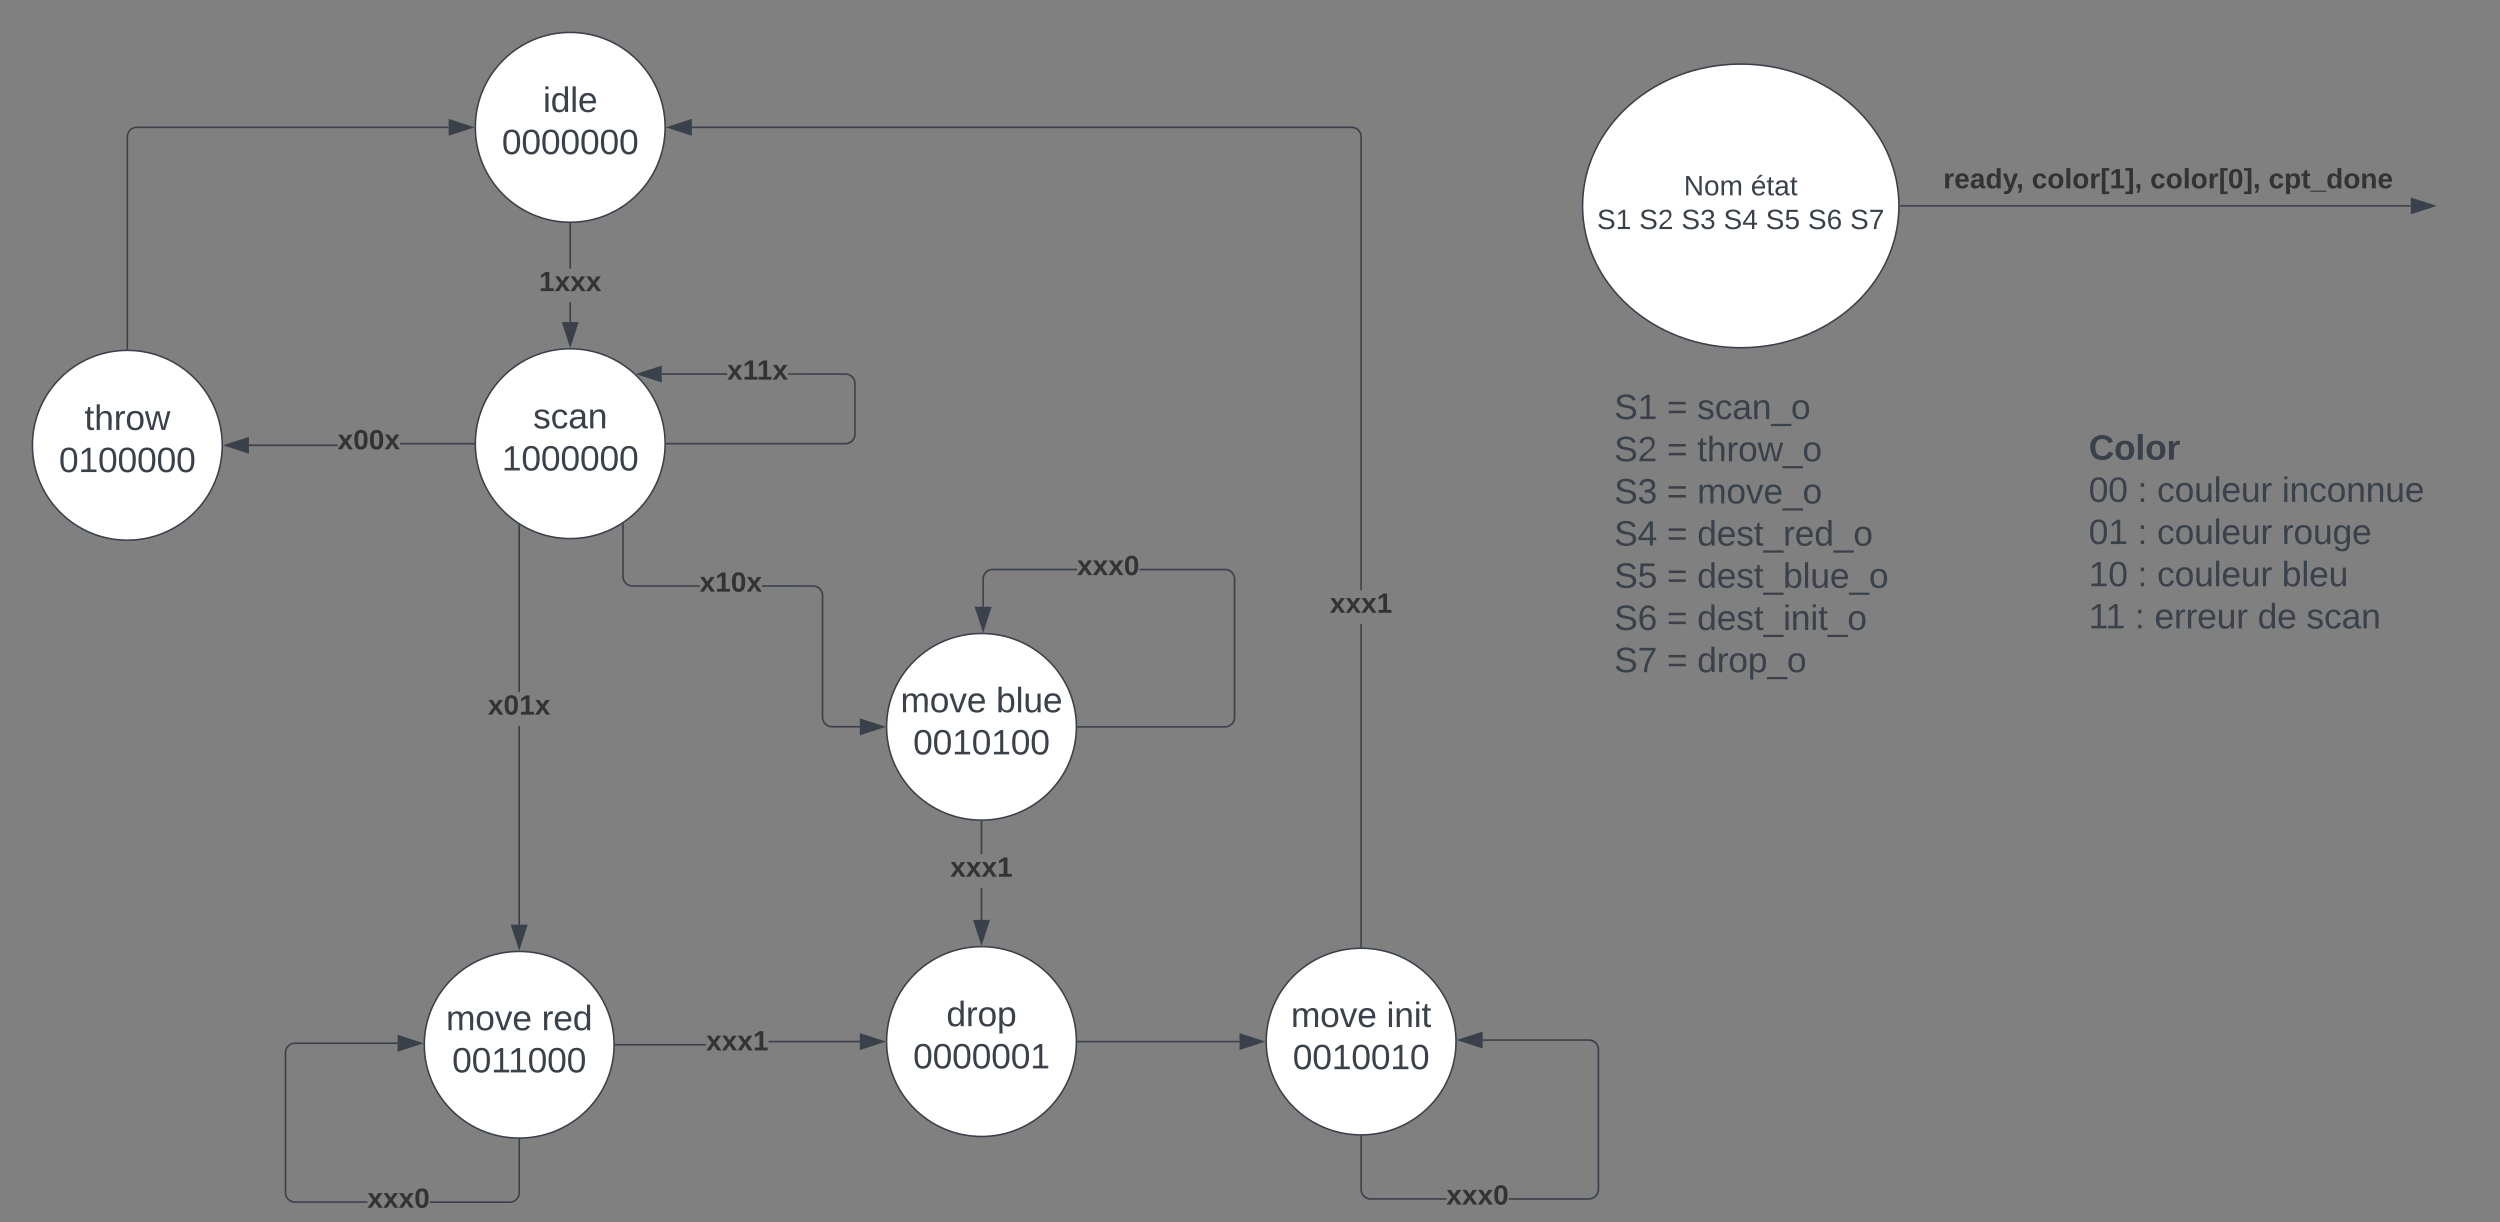 <svg xmlns="http://www.w3.org/2000/svg" xmlns:xlink="http://www.w3.org/1999/xlink" xmlns:lucid="lucid" width="1580.5" height="772.66"><rect width="100%" height="100%" fill="#808080" stroke="none"/><g transform="translate(-219.5 -59.5)" lucid:page-tab-id="0_0"><path d="M640 140c0 33.14-26.86 60-60 60s-60-26.86-60-60 26.86-60 60-60 60 26.86 60 60z" stroke="#3a414a" fill="#fff"/><use xlink:href="#a" transform="matrix(1,0,0,1,525,85) translate(37.783 45.278)"/><use xlink:href="#b" transform="matrix(1,0,0,1,525,85) translate(11.795 71.944)"/><path d="M640 340c0 33.14-26.86 60-60 60s-60-26.86-60-60 26.86-60 60-60 60 26.86 60 60z" stroke="#3a414a" fill="#fff"/><use xlink:href="#c" transform="matrix(1,0,0,1,525,285) translate(31.548 45.278)"/><use xlink:href="#d" transform="matrix(1,0,0,1,525,285) translate(11.795 71.944)"/><path d="M580.5 263.12h-1v-12.45h1zm0-33.8h-1V201h1z" stroke="#3a414a" stroke-width=".05" fill="#3a414a"/><path d="M580 200.5l.5-.02v.53h-1v-.52z" fill="#3a414a"/><path d="M580 200.47h.52v.57h-1.04v-.6zm-.48.52h.96v-.5l-.48.03-.48-.02z" stroke="#3a414a" stroke-width=".05" fill="#3a414a"/><path d="M580 277.88l-4.63-14.26h9.26z" fill="#3a414a"/><path d="M580 279.5l-5.32-16.38h10.64zm-3.95-15.38l3.95 12.14 3.95-12.14z" stroke="#3a414a" stroke-width=".05" fill="#3a414a"/><use xlink:href="#e" transform="matrix(1,0,0,1,560.247,229.333) translate(0 14.222)"/><path d="M607.74 720c0 32.58-26.87 59-60 59-33.14 0-60-26.42-60-59s26.86-59 60-59c33.13 0 60 26.42 60 59z" stroke="#3a414a" fill="#fff"/><use xlink:href="#f" transform="matrix(1,0,0,1,492.738,666.009) translate(8.77 44.778)"/><use xlink:href="#g" transform="matrix(1,0,0,1,492.738,666.009) translate(69.203 44.778)"/><use xlink:href="#h" transform="matrix(1,0,0,1,492.738,666.009) translate(12.628 71.444)"/><path d="M900 519c0 32.57-26.86 58.98-60 58.98s-60-26.4-60-59c0-32.57 26.86-58.98 60-58.98s60 26.4 60 59z" stroke="#3a414a" fill="#fff"/><use xlink:href="#f" transform="matrix(1,0,0,1,785,465) translate(3.832 44.778)"/><use xlink:href="#i" transform="matrix(1,0,0,1,785,465) translate(64.264 44.778)"/><use xlink:href="#j" transform="matrix(1,0,0,1,785,465) translate(11.795 71.444)"/><path d="M1140 717.98c0 32.58-26.86 59-60 59s-60-26.42-60-59 26.86-59 60-59 60 26.42 60 59z" stroke="#3a414a" fill="#fff"/><use xlink:href="#f" transform="matrix(1,0,0,1,1025,663.991) translate(10.653 44.778)"/><use xlink:href="#k" transform="matrix(1,0,0,1,1025,663.991) translate(71.085 44.778)"/><use xlink:href="#l" transform="matrix(1,0,0,1,1025,663.991) translate(11.795 71.444)"/><path d="M900 717.98c0 33.14-26.86 60-60 60s-60-26.86-60-60c0-33.13 26.86-60 60-60s60 26.87 60 60z" stroke="#3a414a" fill="#fff"/><use xlink:href="#m" transform="matrix(1,0,0,1,785,662.982) translate(32.814 45.278)"/><use xlink:href="#n" transform="matrix(1,0,0,1,785,662.982) translate(11.795 71.944)"/><path d="M360 341c0 33.15-26.86 60-60 60s-60-26.85-60-60c0-33.13 26.86-60 60-60s60 26.87 60 60z" stroke="#3a414a" fill="#fff"/><use xlink:href="#o" transform="matrix(1,0,0,1,245,286.009) translate(27.906 45.278)"/><use xlink:href="#p" transform="matrix(1,0,0,1,245,286.009) translate(11.795 71.944)"/><path d="M432.94 341.5h-56.06v-1h56.06zm86.06-1h-46.55v-1H519z" stroke="#3a414a" stroke-width=".05" fill="#3a414a"/><path d="M519.5 340l.02.5H519v-1h.52z" fill="#3a414a"/><path d="M519.52 340l.02.52h-.58v-1.04h.6zm-.5-.48v.96h.47l-.02-.48v-.48z" stroke="#3a414a" stroke-width=".05" fill="#3a414a"/><path d="M376.38 345.64L362.12 341l14.26-4.63z" fill="#3a414a"/><path d="M376.88 346.33L360.5 341l16.38-5.3zM363.74 341l12.14 3.96v-7.9z" stroke="#3a414a" stroke-width=".05" fill="#3a414a"/><use xlink:href="#q" transform="matrix(1,0,0,1,432.94,329.333) translate(0 14.222)"/><path d="M300 280V146a6 6 0 0 1 6-6h197.12" stroke="#3a414a" fill="none"/><path d="M300.5 280.53l-.5-.02-.5.03V280h1z" stroke="#3a414a" stroke-width=".05" fill="#3a414a"/><path d="M517.88 140l-14.26 4.63v-9.26z" stroke="#3a414a" fill="#3a414a"/><path d="M548.24 644.13h-1V518.4h1zm0-147.06h-1V391.64h1z" stroke="#3a414a" stroke-width=".05" fill="#3a414a"/><path d="M548.24 391.45v.2h-1v-.8z" fill="#3a414a"/><path d="M548.26 391.43v.25h-1.05v-.88zm-1 .2h.95v-.17l-.94-.57z" stroke="#3a414a" stroke-width=".05" fill="#3a414a"/><path d="M547.74 658.9l-4.64-14.27h9.27z" fill="#3a414a"/><path d="M547.74 660.5l-5.33-16.38h10.66zm-3.95-15.38l3.94 12.15 3.94-12.14z" stroke="#3a414a" stroke-width=".05" fill="#3a414a"/><use xlink:href="#r" transform="matrix(1,0,0,1,527.985,497.072) translate(0 14.222)"/><path d="M840.5 641.1h-1v-20.23h1zm0-41.57h-1V579h1z" stroke="#3a414a" stroke-width=".05" fill="#3a414a"/><path d="M840 578.48h.5v.5h-1v-.52z" fill="#3a414a"/><path d="M840 578.46l.52-.02v.58h-1.04v-.58zm-.48.5h.96v-.47h-.96z" stroke="#3a414a" stroke-width=".05" fill="#3a414a"/><path d="M840 655.86l-4.63-14.26h9.26z" fill="#3a414a"/><path d="M840 657.48l-5.32-16.38h10.64zm-3.95-15.38l3.95 12.15 3.95-12.15z" stroke="#3a414a" stroke-width=".05" fill="#3a414a"/><use xlink:href="#s" transform="matrix(1,0,0,1,820.247,599.535) translate(0 14.222)"/><path d="M665.9 720.5h-57.16v-1h57.16zm97.22-2.02H705.4v-1h57.72z" stroke="#3a414a" stroke-width=".05" fill="#3a414a"/><path d="M608.75 720.5h-.53l.02-.5-.02-.5h.53z" fill="#3a414a"/><path d="M608.78 720.52h-.6l.03-.52v-.52h.58zm-.53-1v.96h.48v-.96z" stroke="#3a414a" stroke-width=".05" fill="#3a414a"/><path d="M777.88 717.98l-14.26 4.64v-9.27z" fill="#3a414a"/><path d="M779.5 717.98l-16.38 5.33v-10.64zm-15.38 3.95l12.14-3.95-12.14-3.95z" stroke="#3a414a" stroke-width=".05" fill="#3a414a"/><use xlink:href="#s" transform="matrix(1,0,0,1,665.899,709.333) translate(0 14.222)"/><path d="M901 717.98h102.12" stroke="#3a414a" fill="none"/><path d="M901 718.48h-.52l.02-.5-.02-.5h.53z" stroke="#3a414a" stroke-width=".05" fill="#3a414a"/><path d="M1017.88 717.98l-14.26 4.64v-9.27z" stroke="#3a414a" fill="#3a414a"/><path d="M1080.5 658h-1V454h1zm-5.48-518.42l1 .24.93.4.87.52.78.66.66.78.53.87.38.94.24.98.08 1v286.7h-1V146.02l-.07-.88-.2-.84-.33-.8-.45-.73-.56-.66-.67-.55-.73-.45-.8-.33-.84-.2-.88-.07h-417.1v-1h417.14z" stroke="#3a414a" stroke-width=".05" fill="#3a414a"/><path d="M1080.5 658.5h-1V658h1z" fill="#3a414a"/><path d="M1080.53 658.54l-.53-.02h-.53v-.57h1.06zm-1-.54v.48h.94V658z" stroke="#3a414a" stroke-width=".05" fill="#3a414a"/><path d="M656.38 144.63L642.12 140l14.26-4.63z" fill="#3a414a"/><path d="M656.88 145.32L640.5 140l16.38-5.32zM643.74 140l12.14 3.95v-7.9z" stroke="#3a414a" stroke-width=".05" fill="#3a414a"/><use xlink:href="#s" transform="matrix(1,0,0,1,1060.247,432.682) translate(0 14.222)"/><path d="M733.52 429.5l1 .08 1 .24.93.4.87.52.78.66.66.78.53.87.38.94.24.98.08 1v77l.07.87.2.84.33.8.45.72.56.66.67.56.73.45.8.32.84.2.88.07h17.6v1h-17.64l-1-.1-1-.23-.93-.4-.87-.52-.78-.66-.66-.8-.53-.86-.38-.94-.24-1-.08-1v-76.98l-.07-.88-.2-.84-.33-.8-.45-.73-.56-.66-.67-.55-.73-.45-.8-.33-.84-.2-.88-.07H701.3v-1zm-119.56-4.64l.2.84.33.8.44.73.56.66.65.55.74.45.8.33.83.2.88.07h42.4v1h-42.43l-1-.08-1-.24-.94-.4-.86-.52-.78-.66-.67-.78-.54-.87-.4-.94-.24-.98-.07-1v-33.1h1V424z" stroke="#3a414a" stroke-width=".05" fill="#3a414a"/><path d="M613.9 390.94h-1v-.16l1-.7z" fill="#3a414a"/><path d="M613.9 390.96h-1.04v-.2l1.05-.74zm-1-.17v.1h.96v-.78z" stroke="#3a414a" stroke-width=".05" fill="#3a414a"/><path d="M777.88 519l-14.26 4.63v-9.27z" fill="#3a414a"/><path d="M779.5 519l-16.38 5.32v-10.65zm-15.38 3.94l12.14-3.95-12.14-3.96z" stroke="#3a414a" stroke-width=".05" fill="#3a414a"/><use xlink:href="#t" transform="matrix(1,0,0,1,661.8,419.333) translate(0 14.222)"/><path d="M1540 326a6 6 0 0 1 6-6h228a6 6 0 0 1 6 6v145.98a6 6 0 0 1-6 6h-228a6 6 0 0 1-6-6z" fill="none"/><use xlink:href="#u" transform="matrix(1,0,0,1,1540,320) translate(0 30.111)"/><use xlink:href="#v" transform="matrix(1,0,0,1,1540,320) translate(0 56.778)"/><use xlink:href="#w" transform="matrix(1,0,0,1,1540,320) translate(30.864 56.778)"/><use xlink:href="#x" transform="matrix(1,0,0,1,1540,320) translate(43.21 56.778)"/><use xlink:href="#y" transform="matrix(1,0,0,1,1540,320) translate(122.099 56.778)"/><use xlink:href="#z" transform="matrix(1,0,0,1,1540,320) translate(0 83.444)"/><use xlink:href="#w" transform="matrix(1,0,0,1,1540,320) translate(30.864 83.444)"/><use xlink:href="#x" transform="matrix(1,0,0,1,1540,320) translate(43.21 83.444)"/><use xlink:href="#A" transform="matrix(1,0,0,1,1540,320) translate(122.099 83.444)"/><use xlink:href="#B" transform="matrix(1,0,0,1,1540,320) translate(0 110.111)"/><use xlink:href="#w" transform="matrix(1,0,0,1,1540,320) translate(30.864 110.111)"/><use xlink:href="#x" transform="matrix(1,0,0,1,1540,320) translate(43.21 110.111)"/><use xlink:href="#C" transform="matrix(1,0,0,1,1540,320) translate(122.099 110.111)"/><use xlink:href="#D" transform="matrix(1,0,0,1,1540,320) translate(0 136.778)"/><use xlink:href="#w" transform="matrix(1,0,0,1,1540,320) translate(29.198 136.778)"/><use xlink:href="#E" transform="matrix(1,0,0,1,1540,320) translate(41.543 136.778)"/><use xlink:href="#F" transform="matrix(1,0,0,1,1540,320) translate(106.79 136.778)"/><use xlink:href="#G" transform="matrix(1,0,0,1,1540,320) translate(137.654 136.778)"/><path d="M995.02 419.12l1 .24.93.4.87.52.78.67.66.77.53.87.38.93.24 1 .08 1V513l-.08 1-.24 1-.4.94-.52.87-.66.8-.78.65-.87.53-.94.4-.98.23-1 .1H901v-1h92.98l.88-.08.84-.2.8-.33.73-.46.66-.56.55-.66.45-.73.33-.8.2-.85.07-.88v-87.4l-.07-.9-.2-.83-.33-.8-.45-.73-.56-.65-.67-.55-.73-.46-.8-.33-.84-.2-.88-.06h-54.1v-1h54.14zm-94.63.92h-53.33l-.88.07-.85.2-.8.34-.73.46-.66.55-.56.66-.45.75-.33.8-.2.83-.07.88v17.6h-1v-17.64l.08-1 .24-1 .4-.93.52-.88.66-.77.77-.67.87-.53.94-.4 1-.23 1-.08h53.35z" stroke="#3a414a" stroke-width=".05" fill="#3a414a"/><path d="M901 519.5h-.52l.02-.5-.02-.5h.53z" fill="#3a414a"/><path d="M901.04 519.52h-.6l.03-.53v-.53h.57zm-.53-1l.02.47v.47h.47v-.95z" stroke="#3a414a" stroke-width=".05" fill="#3a414a"/><path d="M841.05 457.93l-4.63-14.27h9.27z" fill="#3a414a"/><path d="M841.05 459.54l-5.32-16.38h10.65zm-3.94-15.38l3.95 12.15 3.95-12.14z" stroke="#3a414a" stroke-width=".05" fill="#3a414a"/><use xlink:href="#H" transform="matrix(1,0,0,1,900.385,408.877) translate(0 14.222)"/><path d="M470.9 719.53H406l-.88.07-.84.2-.8.33-.73.45-.66.56-.55.66-.45.74-.33.8-.2.83-.07.88v88.42l.07.88.2.84.33.8.45.72.56.66.67.56.73.45.8.32.84.2.88.07h45.76v1h-45.8l-1-.1-1-.23-.93-.4-.87-.52-.78-.66-.66-.8-.53-.86-.38-.94-.24-1-.08-1V725l.08-1 .24-.98.4-.94.52-.87.66-.77.78-.66.87-.53.94-.4.98-.23 1-.07h64.9zm77.34 93.98l-.08 1-.24 1-.4.94-.52.87-.66.8-.78.65-.87.53-.95.4-1 .23-1 .1H491.3v-1h50.44l.88-.08.84-.2.8-.33.73-.46.66-.56.56-.66.44-.73.33-.8.2-.85.07-.88V780h1z" stroke="#3a414a" stroke-width=".05" fill="#3a414a"/><path d="M547.74 779.5l.5-.03v.53h-1v-.53z" fill="#3a414a"/><path d="M547.74 779.47l.52-.02v.58h-1.05v-.58zm-.48.5h.95v-.47l-.46.02-.48-.02z" stroke="#3a414a" stroke-width=".05" fill="#3a414a"/><path d="M485.66 719.03l-14.27 4.64v-9.27z" fill="#3a414a"/><path d="M487.28 719.03l-16.4 5.33V713.7zm-15.4 3.95l12.16-3.95-12.15-3.95z" stroke="#3a414a" stroke-width=".05" fill="#3a414a"/><g><use xlink:href="#H" transform="matrix(1,0,0,1,451.776,808.825) translate(0 14.222)"/></g><path d="M755.02 295.56l1 .23.93.38.87.54.78.66.66.77.53.88.38.94.24 1 .08 1V334l-.08 1-.24 1-.4.93-.52.87-.66.78-.78.66-.87.53-.94.38-.98.24-1 .08H641v-1h112.98l.88-.07.84-.2.8-.33.73-.45.66-.56.55-.67.45-.73.33-.8.2-.84.07-.88V302l-.07-.88-.2-.84-.33-.8-.45-.74-.56-.65-.67-.57-.73-.45-.8-.33-.84-.2-.88-.07H717.7v-1h36.32zm-117.16.92v-1h41.33v1z" stroke="#3a414a" stroke-width=".05" fill="#3a414a"/><path d="M641 340.5h-.52l.02-.5-.02-.5h.53z" fill="#3a414a"/><path d="M641.04 340.52h-.6l.03-.52v-.52h.57zm-.53-1l.02.48v.48h.47v-.96z" stroke="#3a414a" stroke-width=".05" fill="#3a414a"/><path d="M637.36 300.6L623.1 296l14.26-4.64z" fill="#3a414a"/><path d="M637.86 301.3l-16.38-5.32 16.38-5.33zm-13.14-5.32l12.14 3.94v-7.9z" stroke="#3a414a" stroke-width=".05" fill="#3a414a"/><g><use xlink:href="#I" transform="matrix(1,0,0,1,679.192,285.31) translate(0 14.222)"/></g><path d="M1080.5 811.45l.07.88.2.84.33.8.45.74.56.66.67.56.73.45.8.33.84.2.88.07h47.84v1h-47.88l-1-.08-1-.24-.93-.4-.87-.53-.78-.66-.66-.78-.53-.88-.38-.94-.24-1-.08-1V778h1zm144.52-94.86l1 .22.93.4.87.53.78.66.66.8.53.86.38.94.24 1 .08 1v88.5l-.08 1-.24.98-.4.94-.52.88-.66.77-.78.66-.87.54-.94.4-.98.23-1 .07h-50.66v-1h50.62l.88-.07.84-.2.8-.33.73-.45.66-.56.55-.65.45-.73.33-.8.2-.84.07-.88v-88.42l-.07-.88-.2-.84-.33-.8-.45-.72-.56-.66-.67-.56-.73-.45-.8-.32-.84-.2-.88-.07h-67.13v-1h67.17z" stroke="#3a414a" stroke-width=".05" fill="#3a414a"/><path d="M1080 777.47h.5v.52h-1v-.55z" fill="#3a414a"/><path d="M1080 777.45l.53-.02v.58h-1.06v-.57zm-.47.5h.94v-.47l-.47.02-.47-.02z" stroke="#3a414a" stroke-width=".05" fill="#3a414a"/><path d="M1156.35 721.64l-14.27-4.63 14.27-4.63z" fill="#3a414a"/><path d="M1156.85 722.33l-16.38-5.32 16.38-5.32zM1143.7 717l12.15 3.96v-7.9z" stroke="#3a414a" stroke-width=".05" fill="#3a414a"/><g><use xlink:href="#H" transform="matrix(1,0,0,1,1133.858,806.807) translate(0 14.222)"/></g><path d="M1420 189.67c0 49.53-44.77 89.67-100 89.67s-100-40.14-100-89.67c0-49.52 44.77-89.67 100-89.67s100 40.15 100 89.67z" stroke="#3a414a" fill="#fff"/><g><use xlink:href="#J" transform="matrix(1,0,0,1,1225,105) translate(59 77.972)"/><use xlink:href="#K" transform="matrix(1,0,0,1,1225,105) translate(101.37 77.972)"/><use xlink:href="#L" transform="matrix(1,0,0,1,1225,105) translate(4.136 99.306)"/><use xlink:href="#M" transform="matrix(1,0,0,1,1225,105) translate(30.802 99.306)"/><use xlink:href="#N" transform="matrix(1,0,0,1,1225,105) translate(57.469 99.306)"/><use xlink:href="#O" transform="matrix(1,0,0,1,1225,105) translate(84.136 99.306)"/><use xlink:href="#P" transform="matrix(1,0,0,1,1225,105) translate(110.802 99.306)"/><use xlink:href="#Q" transform="matrix(1,0,0,1,1225,105) translate(137.469 99.306)"/><use xlink:href="#R" transform="matrix(1,0,0,1,1225,105) translate(164.136 99.306)"/></g><path d="M1421 189.67h322.62" stroke="#3a414a" fill="none"/><path d="M1421 190.17h-.5v-1h.5z" stroke="#3a414a" stroke-width=".05" fill="#3a414a"/><path d="M1758.38 189.67l-14.26 4.64v-9.26z" stroke="#3a414a" fill="#3a414a"/><g><use xlink:href="#S" transform="matrix(1,0,0,1,1448.052,164.338) translate(0 14.222)"/><use xlink:href="#T" transform="matrix(1,0,0,1,1448.052,164.338) translate(55.901 14.222)"/><use xlink:href="#U" transform="matrix(1,0,0,1,1448.052,164.338) translate(130.765 14.222)"/><use xlink:href="#V" transform="matrix(1,0,0,1,1448.052,164.338) translate(205.63 14.222)"/></g><path d="M1240 306a6 6 0 0 1 6-6h168a6 6 0 0 1 6 6v188a6 6 0 0 1-6 6h-168a6 6 0 0 1-6-6z" fill="none"/><g><use xlink:href="#W" transform="matrix(1,0,0,1,1240,300) translate(0 24.444)"/><use xlink:href="#X" transform="matrix(1,0,0,1,1240,300) translate(33.333 24.444)"/><use xlink:href="#Y" transform="matrix(1,0,0,1,1240,300) translate(52.469 24.444)"/><use xlink:href="#Z" transform="matrix(1,0,0,1,1240,300) translate(0 51.111)"/><use xlink:href="#X" transform="matrix(1,0,0,1,1240,300) translate(33.333 51.111)"/><use xlink:href="#aa" transform="matrix(1,0,0,1,1240,300) translate(52.469 51.111)"/><use xlink:href="#ab" transform="matrix(1,0,0,1,1240,300) translate(0 77.778)"/><use xlink:href="#X" transform="matrix(1,0,0,1,1240,300) translate(33.333 77.778)"/><use xlink:href="#ac" transform="matrix(1,0,0,1,1240,300) translate(52.469 77.778)"/><use xlink:href="#ad" transform="matrix(1,0,0,1,1240,300) translate(0 104.444)"/><use xlink:href="#X" transform="matrix(1,0,0,1,1240,300) translate(33.333 104.444)"/><use xlink:href="#ae" transform="matrix(1,0,0,1,1240,300) translate(52.469 104.444)"/><use xlink:href="#af" transform="matrix(1,0,0,1,1240,300) translate(0 131.111)"/><use xlink:href="#X" transform="matrix(1,0,0,1,1240,300) translate(33.333 131.111)"/><use xlink:href="#ag" transform="matrix(1,0,0,1,1240,300) translate(52.469 131.111)"/><use xlink:href="#ah" transform="matrix(1,0,0,1,1240,300) translate(0 157.778)"/><use xlink:href="#X" transform="matrix(1,0,0,1,1240,300) translate(33.333 157.778)"/><use xlink:href="#ai" transform="matrix(1,0,0,1,1240,300) translate(52.469 157.778)"/><use xlink:href="#aj" transform="matrix(1,0,0,1,1240,300) translate(0 184.444)"/><use xlink:href="#X" transform="matrix(1,0,0,1,1240,300) translate(33.333 184.444)"/><use xlink:href="#ak" transform="matrix(1,0,0,1,1240,300) translate(52.469 184.444)"/></g><defs><path fill="#3a414a" d="M24-231v-30h32v30H24zM24 0v-190h32V0H24" id="al"/><path fill="#3a414a" d="M85-194c31 0 48 13 60 33l-1-100h32l1 261h-30c-2-10 0-23-3-31C134-8 116 4 85 4 32 4 16-35 15-94c0-66 23-100 70-100zm9 24c-40 0-46 34-46 75 0 40 6 74 45 74 42 0 51-32 51-76 0-42-9-74-50-73" id="am"/><path fill="#3a414a" d="M24 0v-261h32V0H24" id="an"/><path fill="#3a414a" d="M100-194c63 0 86 42 84 106H49c0 40 14 67 53 68 26 1 43-12 49-29l28 8c-11 28-37 45-77 45C44 4 14-33 15-96c1-61 26-98 85-98zm52 81c6-60-76-77-97-28-3 7-6 17-6 28h103" id="ao"/><g id="a"><use transform="matrix(0.062,0,0,0.062,0,0)" xlink:href="#al"/><use transform="matrix(0.062,0,0,0.062,4.877,0)" xlink:href="#am"/><use transform="matrix(0.062,0,0,0.062,17.222,0)" xlink:href="#an"/><use transform="matrix(0.062,0,0,0.062,22.099,0)" xlink:href="#ao"/></g><path fill="#3a414a" d="M101-251c68 0 85 55 85 127S166 4 100 4C33 4 14-52 14-124c0-73 17-127 87-127zm-1 229c47 0 54-49 54-102s-4-102-53-102c-51 0-55 48-55 102 0 53 5 102 54 102" id="ap"/><g id="b"><use transform="matrix(0.062,0,0,0.062,0,0)" xlink:href="#ap"/><use transform="matrix(0.062,0,0,0.062,12.346,0)" xlink:href="#ap"/><use transform="matrix(0.062,0,0,0.062,24.691,0)" xlink:href="#ap"/><use transform="matrix(0.062,0,0,0.062,37.037,0)" xlink:href="#ap"/><use transform="matrix(0.062,0,0,0.062,49.383,0)" xlink:href="#ap"/><use transform="matrix(0.062,0,0,0.062,61.728,0)" xlink:href="#ap"/><use transform="matrix(0.062,0,0,0.062,74.074,0)" xlink:href="#ap"/></g><path fill="#3a414a" d="M135-143c-3-34-86-38-87 0 15 53 115 12 119 90S17 21 10-45l28-5c4 36 97 45 98 0-10-56-113-15-118-90-4-57 82-63 122-42 12 7 21 19 24 35" id="aq"/><path fill="#3a414a" d="M96-169c-40 0-48 33-48 73s9 75 48 75c24 0 41-14 43-38l32 2c-6 37-31 61-74 61-59 0-76-41-82-99-10-93 101-131 147-64 4 7 5 14 7 22l-32 3c-4-21-16-35-41-35" id="ar"/><path fill="#3a414a" d="M141-36C126-15 110 5 73 4 37 3 15-17 15-53c-1-64 63-63 125-63 3-35-9-54-41-54-24 1-41 7-42 31l-33-3c5-37 33-52 76-52 45 0 72 20 72 64v82c-1 20 7 32 28 27v20c-31 9-61-2-59-35zM48-53c0 20 12 33 32 33 41-3 63-29 60-74-43 2-92-5-92 41" id="as"/><path fill="#3a414a" d="M117-194c89-4 53 116 60 194h-32v-121c0-31-8-49-39-48C34-167 62-67 57 0H25l-1-190h30c1 10-1 24 2 32 11-22 29-35 61-36" id="at"/><g id="c"><use transform="matrix(0.062,0,0,0.062,0,0)" xlink:href="#aq"/><use transform="matrix(0.062,0,0,0.062,11.111,0)" xlink:href="#ar"/><use transform="matrix(0.062,0,0,0.062,22.222,0)" xlink:href="#as"/><use transform="matrix(0.062,0,0,0.062,34.568,0)" xlink:href="#at"/></g><path fill="#3a414a" d="M27 0v-27h64v-190l-56 39v-29l58-41h29v221h61V0H27" id="au"/><g id="d"><use transform="matrix(0.062,0,0,0.062,0,0)" xlink:href="#au"/><use transform="matrix(0.062,0,0,0.062,12.346,0)" xlink:href="#ap"/><use transform="matrix(0.062,0,0,0.062,24.691,0)" xlink:href="#ap"/><use transform="matrix(0.062,0,0,0.062,37.037,0)" xlink:href="#ap"/><use transform="matrix(0.062,0,0,0.062,49.383,0)" xlink:href="#ap"/><use transform="matrix(0.062,0,0,0.062,61.728,0)" xlink:href="#ap"/><use transform="matrix(0.062,0,0,0.062,74.074,0)" xlink:href="#ap"/></g><path fill="#333" d="M23 0v-37h61v-169l-59 37v-38l62-41h46v211h57V0H23" id="av"/><path fill="#333" d="M144 0l-44-69L55 0H2l70-98-66-92h53l41 62 40-62h54l-67 91 71 99h-54" id="aw"/><g id="e"><use transform="matrix(0.049,0,0,0.049,0,0)" xlink:href="#av"/><use transform="matrix(0.049,0,0,0.049,9.877,0)" xlink:href="#aw"/><use transform="matrix(0.049,0,0,0.049,19.753,0)" xlink:href="#aw"/><use transform="matrix(0.049,0,0,0.049,29.63,0)" xlink:href="#aw"/></g><path fill="#3a414a" d="M210-169c-67 3-38 105-44 169h-31v-121c0-29-5-50-35-48C34-165 62-65 56 0H25l-1-190h30c1 10-1 24 2 32 10-44 99-50 107 0 11-21 27-35 58-36 85-2 47 119 55 194h-31v-121c0-29-5-49-35-48" id="ax"/><path fill="#3a414a" d="M100-194c62-1 85 37 85 99 1 63-27 99-86 99S16-35 15-95c0-66 28-99 85-99zM99-20c44 1 53-31 53-75 0-43-8-75-51-75s-53 32-53 75 10 74 51 75" id="ay"/><path fill="#3a414a" d="M108 0H70L1-190h34L89-25l56-165h34" id="az"/><g id="f"><use transform="matrix(0.062,0,0,0.062,0,0)" xlink:href="#ax"/><use transform="matrix(0.062,0,0,0.062,18.457,0)" xlink:href="#ay"/><use transform="matrix(0.062,0,0,0.062,30.802,0)" xlink:href="#az"/><use transform="matrix(0.062,0,0,0.062,41.914,0)" xlink:href="#ao"/></g><path fill="#3a414a" d="M114-163C36-179 61-72 57 0H25l-1-190h30c1 12-1 29 2 39 6-27 23-49 58-41v29" id="aA"/><g id="g"><use transform="matrix(0.062,0,0,0.062,0,0)" xlink:href="#aA"/><use transform="matrix(0.062,0,0,0.062,7.346,0)" xlink:href="#ao"/><use transform="matrix(0.062,0,0,0.062,19.691,0)" xlink:href="#am"/></g><g id="h"><use transform="matrix(0.062,0,0,0.062,0,0)" xlink:href="#ap"/><use transform="matrix(0.062,0,0,0.062,12.346,0)" xlink:href="#ap"/><use transform="matrix(0.062,0,0,0.062,24.691,0)" xlink:href="#au"/><use transform="matrix(0.062,0,0,0.062,35.37,0)" xlink:href="#au"/><use transform="matrix(0.062,0,0,0.062,47.716,0)" xlink:href="#ap"/><use transform="matrix(0.062,0,0,0.062,60.062,0)" xlink:href="#ap"/><use transform="matrix(0.062,0,0,0.062,72.407,0)" xlink:href="#ap"/></g><path fill="#3a414a" d="M115-194c53 0 69 39 70 98 0 66-23 100-70 100C84 3 66-7 56-30L54 0H23l1-261h32v101c10-23 28-34 59-34zm-8 174c40 0 45-34 45-75 0-40-5-75-45-74-42 0-51 32-51 76 0 43 10 73 51 73" id="aB"/><path fill="#3a414a" d="M84 4C-5 8 30-112 23-190h32v120c0 31 7 50 39 49 72-2 45-101 50-169h31l1 190h-30c-1-10 1-25-2-33-11 22-28 36-60 37" id="aC"/><g id="i"><use transform="matrix(0.062,0,0,0.062,0,0)" xlink:href="#aB"/><use transform="matrix(0.062,0,0,0.062,12.346,0)" xlink:href="#an"/><use transform="matrix(0.062,0,0,0.062,17.222,0)" xlink:href="#aC"/><use transform="matrix(0.062,0,0,0.062,29.568,0)" xlink:href="#ao"/></g><g id="j"><use transform="matrix(0.062,0,0,0.062,0,0)" xlink:href="#ap"/><use transform="matrix(0.062,0,0,0.062,12.346,0)" xlink:href="#ap"/><use transform="matrix(0.062,0,0,0.062,24.691,0)" xlink:href="#au"/><use transform="matrix(0.062,0,0,0.062,37.037,0)" xlink:href="#ap"/><use transform="matrix(0.062,0,0,0.062,49.383,0)" xlink:href="#au"/><use transform="matrix(0.062,0,0,0.062,61.728,0)" xlink:href="#ap"/><use transform="matrix(0.062,0,0,0.062,74.074,0)" xlink:href="#ap"/></g><path fill="#3a414a" d="M59-47c-2 24 18 29 38 22v24C64 9 27 4 27-40v-127H5v-23h24l9-43h21v43h35v23H59v120" id="aD"/><g id="k"><use transform="matrix(0.062,0,0,0.062,0,0)" xlink:href="#al"/><use transform="matrix(0.062,0,0,0.062,4.877,0)" xlink:href="#at"/><use transform="matrix(0.062,0,0,0.062,17.222,0)" xlink:href="#al"/><use transform="matrix(0.062,0,0,0.062,22.099,0)" xlink:href="#aD"/></g><g id="l"><use transform="matrix(0.062,0,0,0.062,0,0)" xlink:href="#ap"/><use transform="matrix(0.062,0,0,0.062,12.346,0)" xlink:href="#ap"/><use transform="matrix(0.062,0,0,0.062,24.691,0)" xlink:href="#au"/><use transform="matrix(0.062,0,0,0.062,37.037,0)" xlink:href="#ap"/><use transform="matrix(0.062,0,0,0.062,49.383,0)" xlink:href="#ap"/><use transform="matrix(0.062,0,0,0.062,61.728,0)" xlink:href="#au"/><use transform="matrix(0.062,0,0,0.062,74.074,0)" xlink:href="#ap"/></g><path fill="#3a414a" d="M115-194c55 1 70 41 70 98S169 2 115 4C84 4 66-9 55-30l1 105H24l-1-265h31l2 30c10-21 28-34 59-34zm-8 174c40 0 45-34 45-75s-6-73-45-74c-42 0-51 32-51 76 0 43 10 73 51 73" id="aE"/><g id="m"><use transform="matrix(0.062,0,0,0.062,0,0)" xlink:href="#am"/><use transform="matrix(0.062,0,0,0.062,12.346,0)" xlink:href="#aA"/><use transform="matrix(0.062,0,0,0.062,19.691,0)" xlink:href="#ay"/><use transform="matrix(0.062,0,0,0.062,32.037,0)" xlink:href="#aE"/></g><g id="n"><use transform="matrix(0.062,0,0,0.062,0,0)" xlink:href="#ap"/><use transform="matrix(0.062,0,0,0.062,12.346,0)" xlink:href="#ap"/><use transform="matrix(0.062,0,0,0.062,24.691,0)" xlink:href="#ap"/><use transform="matrix(0.062,0,0,0.062,37.037,0)" xlink:href="#ap"/><use transform="matrix(0.062,0,0,0.062,49.383,0)" xlink:href="#ap"/><use transform="matrix(0.062,0,0,0.062,61.728,0)" xlink:href="#ap"/><use transform="matrix(0.062,0,0,0.062,74.074,0)" xlink:href="#au"/></g><path fill="#3a414a" d="M106-169C34-169 62-67 57 0H25v-261h32l-1 103c12-21 28-36 61-36 89 0 53 116 60 194h-32v-121c2-32-8-49-39-48" id="aF"/><path fill="#3a414a" d="M206 0h-36l-40-164L89 0H53L-1-190h32L70-26l43-164h34l41 164 42-164h31" id="aG"/><g id="o"><use transform="matrix(0.062,0,0,0.062,0,0)" xlink:href="#aD"/><use transform="matrix(0.062,0,0,0.062,6.173,0)" xlink:href="#aF"/><use transform="matrix(0.062,0,0,0.062,18.519,0)" xlink:href="#aA"/><use transform="matrix(0.062,0,0,0.062,25.864,0)" xlink:href="#ay"/><use transform="matrix(0.062,0,0,0.062,38.21,0)" xlink:href="#aG"/></g><g id="p"><use transform="matrix(0.062,0,0,0.062,0,0)" xlink:href="#ap"/><use transform="matrix(0.062,0,0,0.062,12.346,0)" xlink:href="#au"/><use transform="matrix(0.062,0,0,0.062,24.691,0)" xlink:href="#ap"/><use transform="matrix(0.062,0,0,0.062,37.037,0)" xlink:href="#ap"/><use transform="matrix(0.062,0,0,0.062,49.383,0)" xlink:href="#ap"/><use transform="matrix(0.062,0,0,0.062,61.728,0)" xlink:href="#ap"/><use transform="matrix(0.062,0,0,0.062,74.074,0)" xlink:href="#ap"/></g><path fill="#333" d="M101-251c68 0 84 54 84 127C185-50 166 4 99 4S15-52 14-124c-1-75 17-127 87-127zm-1 216c37-5 36-46 36-89s4-89-36-89c-39 0-36 45-36 89 0 43-3 85 36 89" id="aH"/><g id="q"><use transform="matrix(0.049,0,0,0.049,0,0)" xlink:href="#aw"/><use transform="matrix(0.049,0,0,0.049,9.877,0)" xlink:href="#aH"/><use transform="matrix(0.049,0,0,0.049,19.753,0)" xlink:href="#aH"/><use transform="matrix(0.049,0,0,0.049,29.63,0)" xlink:href="#aw"/></g><g id="r"><use transform="matrix(0.049,0,0,0.049,0,0)" xlink:href="#aw"/><use transform="matrix(0.049,0,0,0.049,9.877,0)" xlink:href="#aH"/><use transform="matrix(0.049,0,0,0.049,19.753,0)" xlink:href="#av"/><use transform="matrix(0.049,0,0,0.049,29.63,0)" xlink:href="#aw"/></g><g id="s"><use transform="matrix(0.049,0,0,0.049,0,0)" xlink:href="#aw"/><use transform="matrix(0.049,0,0,0.049,9.877,0)" xlink:href="#aw"/><use transform="matrix(0.049,0,0,0.049,19.753,0)" xlink:href="#aw"/><use transform="matrix(0.049,0,0,0.049,29.63,0)" xlink:href="#av"/></g><g id="t"><use transform="matrix(0.049,0,0,0.049,0,0)" xlink:href="#aw"/><use transform="matrix(0.049,0,0,0.049,9.877,0)" xlink:href="#av"/><use transform="matrix(0.049,0,0,0.049,19.753,0)" xlink:href="#aH"/><use transform="matrix(0.049,0,0,0.049,29.63,0)" xlink:href="#aw"/></g><path fill="#3a414a" d="M67-125c0 53 21 87 73 88 37 1 54-22 65-47l45 17C233-25 199 4 140 4 58 4 20-42 15-125 8-235 124-281 211-232c18 10 29 29 36 50l-46 12c-8-25-30-41-62-41-52 0-71 34-72 86" id="aI"/><path fill="#3a414a" d="M110-194c64 0 96 36 96 99 0 64-35 99-97 99-61 0-95-36-95-99 0-62 34-99 96-99zm-1 164c35 0 45-28 45-65 0-40-10-65-43-65-34 0-45 26-45 65 0 36 10 65 43 65" id="aJ"/><path fill="#3a414a" d="M25 0v-261h50V0H25" id="aK"/><path fill="#3a414a" d="M135-150c-39-12-60 13-60 57V0H25l-1-190h47c2 13-1 29 3 40 6-28 27-53 61-41v41" id="aL"/><g id="u"><use transform="matrix(0.062,0,0,0.062,0,0)" xlink:href="#aI"/><use transform="matrix(0.062,0,0,0.062,15.988,0)" xlink:href="#aJ"/><use transform="matrix(0.062,0,0,0.062,29.506,0)" xlink:href="#aK"/><use transform="matrix(0.062,0,0,0.062,35.679,0)" xlink:href="#aJ"/><use transform="matrix(0.062,0,0,0.062,49.198,0)" xlink:href="#aL"/></g><g id="v"><use transform="matrix(0.062,0,0,0.062,0,0)" xlink:href="#ap"/><use transform="matrix(0.062,0,0,0.062,12.346,0)" xlink:href="#ap"/></g><path fill="#3a414a" d="M33-154v-36h34v36H33zM33 0v-36h34V0H33" id="aM"/><use transform="matrix(0.062,0,0,0.062,0,0)" xlink:href="#aM" id="w"/><g id="x"><use transform="matrix(0.062,0,0,0.062,0,0)" xlink:href="#ar"/><use transform="matrix(0.062,0,0,0.062,11.111,0)" xlink:href="#ay"/><use transform="matrix(0.062,0,0,0.062,23.457,0)" xlink:href="#aC"/><use transform="matrix(0.062,0,0,0.062,35.802,0)" xlink:href="#an"/><use transform="matrix(0.062,0,0,0.062,40.679,0)" xlink:href="#ao"/><use transform="matrix(0.062,0,0,0.062,53.025,0)" xlink:href="#aC"/><use transform="matrix(0.062,0,0,0.062,65.37,0)" xlink:href="#aA"/></g><g id="y"><use transform="matrix(0.062,0,0,0.062,0,0)" xlink:href="#al"/><use transform="matrix(0.062,0,0,0.062,4.877,0)" xlink:href="#at"/><use transform="matrix(0.062,0,0,0.062,17.222,0)" xlink:href="#ar"/><use transform="matrix(0.062,0,0,0.062,28.333,0)" xlink:href="#ay"/><use transform="matrix(0.062,0,0,0.062,40.679,0)" xlink:href="#at"/><use transform="matrix(0.062,0,0,0.062,53.025,0)" xlink:href="#at"/><use transform="matrix(0.062,0,0,0.062,65.37,0)" xlink:href="#aC"/><use transform="matrix(0.062,0,0,0.062,77.716,0)" xlink:href="#ao"/></g><g id="z"><use transform="matrix(0.062,0,0,0.062,0,0)" xlink:href="#ap"/><use transform="matrix(0.062,0,0,0.062,12.346,0)" xlink:href="#au"/></g><path fill="#3a414a" d="M177-190C167-65 218 103 67 71c-23-6-38-20-44-43l32-5c15 47 100 32 89-28v-30C133-14 115 1 83 1 29 1 15-40 15-95c0-56 16-97 71-98 29-1 48 16 59 35 1-10 0-23 2-32h30zM94-22c36 0 50-32 50-73 0-42-14-75-50-75-39 0-46 34-46 75s6 73 46 73" id="aN"/><g id="A"><use transform="matrix(0.062,0,0,0.062,0,0)" xlink:href="#aA"/><use transform="matrix(0.062,0,0,0.062,7.346,0)" xlink:href="#ay"/><use transform="matrix(0.062,0,0,0.062,19.691,0)" xlink:href="#aC"/><use transform="matrix(0.062,0,0,0.062,32.037,0)" xlink:href="#aN"/><use transform="matrix(0.062,0,0,0.062,44.383,0)" xlink:href="#ao"/></g><g id="B"><use transform="matrix(0.062,0,0,0.062,0,0)" xlink:href="#au"/><use transform="matrix(0.062,0,0,0.062,12.346,0)" xlink:href="#ap"/></g><g id="C"><use transform="matrix(0.062,0,0,0.062,0,0)" xlink:href="#aB"/><use transform="matrix(0.062,0,0,0.062,12.346,0)" xlink:href="#an"/><use transform="matrix(0.062,0,0,0.062,17.222,0)" xlink:href="#ao"/><use transform="matrix(0.062,0,0,0.062,29.568,0)" xlink:href="#aC"/></g><g id="D"><use transform="matrix(0.062,0,0,0.062,0,0)" xlink:href="#au"/><use transform="matrix(0.062,0,0,0.062,10.679,0)" xlink:href="#au"/></g><g id="E"><use transform="matrix(0.062,0,0,0.062,0,0)" xlink:href="#ao"/><use transform="matrix(0.062,0,0,0.062,12.346,0)" xlink:href="#aA"/><use transform="matrix(0.062,0,0,0.062,19.691,0)" xlink:href="#aA"/><use transform="matrix(0.062,0,0,0.062,27.037,0)" xlink:href="#ao"/><use transform="matrix(0.062,0,0,0.062,39.383,0)" xlink:href="#aC"/><use transform="matrix(0.062,0,0,0.062,51.728,0)" xlink:href="#aA"/></g><g id="F"><use transform="matrix(0.062,0,0,0.062,0,0)" xlink:href="#am"/><use transform="matrix(0.062,0,0,0.062,12.346,0)" xlink:href="#ao"/></g><g id="G"><use transform="matrix(0.062,0,0,0.062,0,0)" xlink:href="#aq"/><use transform="matrix(0.062,0,0,0.062,11.111,0)" xlink:href="#ar"/><use transform="matrix(0.062,0,0,0.062,22.222,0)" xlink:href="#as"/><use transform="matrix(0.062,0,0,0.062,34.568,0)" xlink:href="#at"/></g><g id="H"><use transform="matrix(0.049,0,0,0.049,0,0)" xlink:href="#aw"/><use transform="matrix(0.049,0,0,0.049,9.877,0)" xlink:href="#aw"/><use transform="matrix(0.049,0,0,0.049,19.753,0)" xlink:href="#aw"/><use transform="matrix(0.049,0,0,0.049,29.63,0)" xlink:href="#aH"/></g><g id="I"><use transform="matrix(0.049,0,0,0.049,0,0)" xlink:href="#aw"/><use transform="matrix(0.049,0,0,0.049,9.877,0)" xlink:href="#av"/><use transform="matrix(0.049,0,0,0.049,18.765,0)" xlink:href="#av"/><use transform="matrix(0.049,0,0,0.049,28.642,0)" xlink:href="#aw"/></g><path fill="#3a414a" d="M190 0L58-211 59 0H30v-248h39L202-35l-2-213h31V0h-41" id="aO"/><g id="J"><use transform="matrix(0.049,0,0,0.049,0,0)" xlink:href="#aO"/><use transform="matrix(0.049,0,0,0.049,12.79,0)" xlink:href="#ay"/><use transform="matrix(0.049,0,0,0.049,22.667,0)" xlink:href="#ax"/></g><path fill="#3a414a" d="M100-194c63 0 86 42 84 106H49c0 40 14 67 53 68 26 1 43-12 49-29l28 8c-11 28-37 45-77 45C44 4 14-33 15-96c1-61 26-98 85-98zm52 81c6-60-76-77-97-28-3 7-6 17-6 28h103zm-74-98c8-23 27-35 38-54h36v5l-58 49H78" id="aP"/><g id="K"><use transform="matrix(0.049,0,0,0.049,0,0)" xlink:href="#aP"/><use transform="matrix(0.049,0,0,0.049,9.877,0)" xlink:href="#aD"/><use transform="matrix(0.049,0,0,0.049,14.815,0)" xlink:href="#as"/><use transform="matrix(0.049,0,0,0.049,24.691,0)" xlink:href="#aD"/></g><path fill="#3a414a" d="M185-189c-5-48-123-54-124 2 14 75 158 14 163 119 3 78-121 87-175 55-17-10-28-26-33-46l33-7c5 56 141 63 141-1 0-78-155-14-162-118-5-82 145-84 179-34 5 7 8 16 11 25" id="aQ"/><g id="L"><use transform="matrix(0.049,0,0,0.049,0,0)" xlink:href="#aQ"/><use transform="matrix(0.049,0,0,0.049,11.852,0)" xlink:href="#au"/></g><path fill="#3a414a" d="M101-251c82-7 93 87 43 132L82-64C71-53 59-42 53-27h129V0H18c2-99 128-94 128-182 0-28-16-43-45-43s-46 15-49 41l-32-3c6-41 34-60 81-64" id="aR"/><g id="M"><use transform="matrix(0.049,0,0,0.049,0,0)" xlink:href="#aQ"/><use transform="matrix(0.049,0,0,0.049,11.852,0)" xlink:href="#aR"/></g><path fill="#3a414a" d="M126-127c33 6 58 20 58 59 0 88-139 92-164 29-3-8-5-16-6-25l32-3c6 27 21 44 54 44 32 0 52-15 52-46 0-38-36-46-79-43v-28c39 1 72-4 72-42 0-27-17-43-46-43-28 0-47 15-49 41l-32-3c6-42 35-63 81-64 48-1 79 21 79 65 0 36-21 52-52 59" id="aS"/><g id="N"><use transform="matrix(0.049,0,0,0.049,0,0)" xlink:href="#aQ"/><use transform="matrix(0.049,0,0,0.049,11.852,0)" xlink:href="#aS"/></g><path fill="#3a414a" d="M155-56V0h-30v-56H8v-25l114-167h33v167h35v25h-35zm-30-156c-27 46-58 90-88 131h88v-131" id="aT"/><g id="O"><use transform="matrix(0.049,0,0,0.049,0,0)" xlink:href="#aQ"/><use transform="matrix(0.049,0,0,0.049,11.852,0)" xlink:href="#aT"/></g><path fill="#3a414a" d="M54-142c48-35 137-8 131 61C196 18 31 33 14-55l32-4c7 23 22 37 52 37 35-1 51-22 54-58 4-55-73-65-99-34H22l8-134h141v27H59" id="aU"/><g id="P"><use transform="matrix(0.049,0,0,0.049,0,0)" xlink:href="#aQ"/><use transform="matrix(0.049,0,0,0.049,11.852,0)" xlink:href="#aU"/></g><path fill="#3a414a" d="M110-160c48 1 74 30 74 79 0 53-28 85-80 85-65 0-83-55-86-122-5-90 50-162 133-122 14 7 22 21 27 39l-31 6c-5-40-67-38-82-6-9 19-15 44-15 74 11-20 30-34 60-33zm-7 138c34 0 49-23 49-58s-16-56-50-56c-29 0-50 16-49 49 1 36 15 65 50 65" id="aV"/><g id="Q"><use transform="matrix(0.049,0,0,0.049,0,0)" xlink:href="#aQ"/><use transform="matrix(0.049,0,0,0.049,11.852,0)" xlink:href="#aV"/></g><path fill="#3a414a" d="M64 0c3-98 48-159 88-221H18v-27h164v26C143-157 98-101 97 0H64" id="aW"/><g id="R"><use transform="matrix(0.049,0,0,0.049,0,0)" xlink:href="#aQ"/><use transform="matrix(0.049,0,0,0.049,11.852,0)" xlink:href="#aW"/></g><path fill="#333" d="M135-150c-39-12-60 13-60 57V0H25l-1-190h47c2 13-1 29 3 40 6-28 27-53 61-41v41" id="aX"/><path fill="#333" d="M185-48c-13 30-37 53-82 52C43 2 14-33 14-96s30-98 90-98c62 0 83 45 84 108H66c0 31 8 55 39 56 18 0 30-7 34-22zm-45-69c5-46-57-63-70-21-2 6-4 13-4 21h74" id="aY"/><path fill="#333" d="M133-34C117-15 103 5 69 4 32 3 11-16 11-54c-1-60 55-63 116-61 1-26-3-47-28-47-18 1-26 9-28 27l-52-2c7-38 36-58 82-57s74 22 75 68l1 82c-1 14 12 18 25 15v27c-30 8-71 5-69-32zm-48 3c29 0 43-24 42-57-32 0-66-3-65 30 0 17 8 27 23 27" id="aZ"/><path fill="#333" d="M88-194c31-1 46 15 58 34l-1-101h50l1 261h-48c-2-10 0-23-3-31C134-8 116 4 84 4 32 4 16-41 15-95c0-56 19-97 73-99zm17 164c33 0 40-30 41-66 1-37-9-64-41-64s-38 30-39 65c0 43 13 65 39 65" id="ba"/><path fill="#333" d="M123 10C108 53 80 86 19 72V37c35 8 53-11 59-39L3-190h52l48 148c12-52 28-100 44-148h51" id="bb"/><path fill="#333" d="M76-54c-1 42 2 86-19 110H24C36 42 46 24 48 0H25v-54h51" id="bc"/><g id="S"><use transform="matrix(0.049,0,0,0.049,0,0)" xlink:href="#aX"/><use transform="matrix(0.049,0,0,0.049,6.914,0)" xlink:href="#aY"/><use transform="matrix(0.049,0,0,0.049,16.79,0)" xlink:href="#aZ"/><use transform="matrix(0.049,0,0,0.049,26.667,0)" xlink:href="#ba"/><use transform="matrix(0.049,0,0,0.049,37.481,0)" xlink:href="#bb"/><use transform="matrix(0.049,0,0,0.049,46.025,0)" xlink:href="#bc"/></g><path fill="#333" d="M190-63c-7 42-38 67-86 67-59 0-84-38-90-98-12-110 154-137 174-36l-49 2c-2-19-15-32-35-32-30 0-35 28-38 64-6 74 65 87 74 30" id="bd"/><path fill="#333" d="M110-194c64 0 96 36 96 99 0 64-35 99-97 99-61 0-95-36-95-99 0-62 34-99 96-99zm-1 164c35 0 45-28 45-65 0-40-10-65-43-65-34 0-45 26-45 65 0 36 10 65 43 65" id="be"/><path fill="#333" d="M25 0v-261h50V0H25" id="bf"/><path fill="#333" d="M20 75v-336h95v34H67V41h48v34H20" id="bg"/><path fill="#333" d="M4 75V41h49v-268H4v-34h96V75H4" id="bh"/><g id="T"><use transform="matrix(0.049,0,0,0.049,0,0)" xlink:href="#bd"/><use transform="matrix(0.049,0,0,0.049,9.877,0)" xlink:href="#be"/><use transform="matrix(0.049,0,0,0.049,20.691,0)" xlink:href="#bf"/><use transform="matrix(0.049,0,0,0.049,25.63,0)" xlink:href="#be"/><use transform="matrix(0.049,0,0,0.049,36.444,0)" xlink:href="#aX"/><use transform="matrix(0.049,0,0,0.049,43.358,0)" xlink:href="#bg"/><use transform="matrix(0.049,0,0,0.049,49.235,0)" xlink:href="#av"/><use transform="matrix(0.049,0,0,0.049,59.111,0)" xlink:href="#bh"/><use transform="matrix(0.049,0,0,0.049,64.988,0)" xlink:href="#bc"/></g><g id="U"><use transform="matrix(0.049,0,0,0.049,0,0)" xlink:href="#bd"/><use transform="matrix(0.049,0,0,0.049,9.877,0)" xlink:href="#be"/><use transform="matrix(0.049,0,0,0.049,20.691,0)" xlink:href="#bf"/><use transform="matrix(0.049,0,0,0.049,25.63,0)" xlink:href="#be"/><use transform="matrix(0.049,0,0,0.049,36.444,0)" xlink:href="#aX"/><use transform="matrix(0.049,0,0,0.049,43.358,0)" xlink:href="#bg"/><use transform="matrix(0.049,0,0,0.049,49.235,0)" xlink:href="#aH"/><use transform="matrix(0.049,0,0,0.049,59.111,0)" xlink:href="#bh"/><use transform="matrix(0.049,0,0,0.049,64.988,0)" xlink:href="#bc"/></g><path fill="#333" d="M135-194c53 0 70 44 70 98 0 56-19 98-73 100-31 1-45-17-59-34 3 33 2 69 2 105H25l-1-265h48c2 10 0 23 3 31 11-24 29-35 60-35zM114-30c33 0 39-31 40-66 0-38-9-64-40-64-56 0-55 130 0 130" id="bi"/><path fill="#333" d="M115-3C79 11 28 4 28-45v-112H4v-33h27l15-45h31v45h36v33H77v99c-1 23 16 31 38 25v30" id="bj"/><path fill="#333" d="M-4 44V30h207v14H-4" id="bk"/><path fill="#333" d="M135-194c87-1 58 113 63 194h-50c-7-57 23-157-34-157-59 0-34 97-39 157H25l-1-190h47c2 12-1 28 3 38 12-26 28-41 61-42" id="bl"/><g id="V"><use transform="matrix(0.049,0,0,0.049,0,0)" xlink:href="#bd"/><use transform="matrix(0.049,0,0,0.049,9.877,0)" xlink:href="#bi"/><use transform="matrix(0.049,0,0,0.049,20.691,0)" xlink:href="#bj"/><use transform="matrix(0.049,0,0,0.049,26.568,0)" xlink:href="#bk"/><use transform="matrix(0.049,0,0,0.049,36.444,0)" xlink:href="#ba"/><use transform="matrix(0.049,0,0,0.049,47.259,0)" xlink:href="#be"/><use transform="matrix(0.049,0,0,0.049,58.074,0)" xlink:href="#bl"/><use transform="matrix(0.049,0,0,0.049,68.889,0)" xlink:href="#aY"/></g><g id="W"><use transform="matrix(0.062,0,0,0.062,0,0)" xlink:href="#aQ"/><use transform="matrix(0.062,0,0,0.062,14.815,0)" xlink:href="#au"/></g><path fill="#3a414a" d="M18-150v-26h174v26H18zm0 90v-26h174v26H18" id="bm"/><use transform="matrix(0.062,0,0,0.062,0,0)" xlink:href="#bm" id="X"/><path fill="#3a414a" d="M-5 72V49h209v23H-5" id="bn"/><g id="Y"><use transform="matrix(0.062,0,0,0.062,0,0)" xlink:href="#aq"/><use transform="matrix(0.062,0,0,0.062,11.111,0)" xlink:href="#ar"/><use transform="matrix(0.062,0,0,0.062,22.222,0)" xlink:href="#as"/><use transform="matrix(0.062,0,0,0.062,34.568,0)" xlink:href="#at"/><use transform="matrix(0.062,0,0,0.062,46.914,0)" xlink:href="#bn"/><use transform="matrix(0.062,0,0,0.062,59.259,0)" xlink:href="#ay"/></g><g id="Z"><use transform="matrix(0.062,0,0,0.062,0,0)" xlink:href="#aQ"/><use transform="matrix(0.062,0,0,0.062,14.815,0)" xlink:href="#aR"/></g><g id="aa"><use transform="matrix(0.062,0,0,0.062,0,0)" xlink:href="#aD"/><use transform="matrix(0.062,0,0,0.062,6.173,0)" xlink:href="#aF"/><use transform="matrix(0.062,0,0,0.062,18.519,0)" xlink:href="#aA"/><use transform="matrix(0.062,0,0,0.062,25.864,0)" xlink:href="#ay"/><use transform="matrix(0.062,0,0,0.062,38.21,0)" xlink:href="#aG"/><use transform="matrix(0.062,0,0,0.062,54.198,0)" xlink:href="#bn"/><use transform="matrix(0.062,0,0,0.062,66.543,0)" xlink:href="#ay"/></g><g id="ab"><use transform="matrix(0.062,0,0,0.062,0,0)" xlink:href="#aQ"/><use transform="matrix(0.062,0,0,0.062,14.815,0)" xlink:href="#aS"/></g><g id="ac"><use transform="matrix(0.062,0,0,0.062,0,0)" xlink:href="#ax"/><use transform="matrix(0.062,0,0,0.062,18.457,0)" xlink:href="#ay"/><use transform="matrix(0.062,0,0,0.062,30.802,0)" xlink:href="#az"/><use transform="matrix(0.062,0,0,0.062,41.914,0)" xlink:href="#ao"/><use transform="matrix(0.062,0,0,0.062,54.259,0)" xlink:href="#bn"/><use transform="matrix(0.062,0,0,0.062,66.605,0)" xlink:href="#ay"/></g><g id="ad"><use transform="matrix(0.062,0,0,0.062,0,0)" xlink:href="#aQ"/><use transform="matrix(0.062,0,0,0.062,14.815,0)" xlink:href="#aT"/></g><g id="ae"><use transform="matrix(0.062,0,0,0.062,0,0)" xlink:href="#am"/><use transform="matrix(0.062,0,0,0.062,12.346,0)" xlink:href="#ao"/><use transform="matrix(0.062,0,0,0.062,24.691,0)" xlink:href="#aq"/><use transform="matrix(0.062,0,0,0.062,35.802,0)" xlink:href="#aD"/><use transform="matrix(0.062,0,0,0.062,41.975,0)" xlink:href="#bn"/><use transform="matrix(0.062,0,0,0.062,54.321,0)" xlink:href="#aA"/><use transform="matrix(0.062,0,0,0.062,61.667,0)" xlink:href="#ao"/><use transform="matrix(0.062,0,0,0.062,74.012,0)" xlink:href="#am"/><use transform="matrix(0.062,0,0,0.062,86.358,0)" xlink:href="#bn"/><use transform="matrix(0.062,0,0,0.062,98.704,0)" xlink:href="#ay"/></g><g id="af"><use transform="matrix(0.062,0,0,0.062,0,0)" xlink:href="#aQ"/><use transform="matrix(0.062,0,0,0.062,14.815,0)" xlink:href="#aU"/></g><g id="ag"><use transform="matrix(0.062,0,0,0.062,0,0)" xlink:href="#am"/><use transform="matrix(0.062,0,0,0.062,12.346,0)" xlink:href="#ao"/><use transform="matrix(0.062,0,0,0.062,24.691,0)" xlink:href="#aq"/><use transform="matrix(0.062,0,0,0.062,35.802,0)" xlink:href="#aD"/><use transform="matrix(0.062,0,0,0.062,41.975,0)" xlink:href="#bn"/><use transform="matrix(0.062,0,0,0.062,54.321,0)" xlink:href="#aB"/><use transform="matrix(0.062,0,0,0.062,66.667,0)" xlink:href="#an"/><use transform="matrix(0.062,0,0,0.062,71.543,0)" xlink:href="#aC"/><use transform="matrix(0.062,0,0,0.062,83.889,0)" xlink:href="#ao"/><use transform="matrix(0.062,0,0,0.062,96.235,0)" xlink:href="#bn"/><use transform="matrix(0.062,0,0,0.062,108.58,0)" xlink:href="#ay"/></g><g id="ah"><use transform="matrix(0.062,0,0,0.062,0,0)" xlink:href="#aQ"/><use transform="matrix(0.062,0,0,0.062,14.815,0)" xlink:href="#aV"/></g><g id="ai"><use transform="matrix(0.062,0,0,0.062,0,0)" xlink:href="#am"/><use transform="matrix(0.062,0,0,0.062,12.346,0)" xlink:href="#ao"/><use transform="matrix(0.062,0,0,0.062,24.691,0)" xlink:href="#aq"/><use transform="matrix(0.062,0,0,0.062,35.802,0)" xlink:href="#aD"/><use transform="matrix(0.062,0,0,0.062,41.975,0)" xlink:href="#bn"/><use transform="matrix(0.062,0,0,0.062,54.321,0)" xlink:href="#al"/><use transform="matrix(0.062,0,0,0.062,59.198,0)" xlink:href="#at"/><use transform="matrix(0.062,0,0,0.062,71.543,0)" xlink:href="#al"/><use transform="matrix(0.062,0,0,0.062,76.42,0)" xlink:href="#aD"/><use transform="matrix(0.062,0,0,0.062,82.593,0)" xlink:href="#bn"/><use transform="matrix(0.062,0,0,0.062,94.938,0)" xlink:href="#ay"/></g><g id="aj"><use transform="matrix(0.062,0,0,0.062,0,0)" xlink:href="#aQ"/><use transform="matrix(0.062,0,0,0.062,14.815,0)" xlink:href="#aW"/></g><g id="ak"><use transform="matrix(0.062,0,0,0.062,0,0)" xlink:href="#am"/><use transform="matrix(0.062,0,0,0.062,12.346,0)" xlink:href="#aA"/><use transform="matrix(0.062,0,0,0.062,19.691,0)" xlink:href="#ay"/><use transform="matrix(0.062,0,0,0.062,32.037,0)" xlink:href="#aE"/><use transform="matrix(0.062,0,0,0.062,44.383,0)" xlink:href="#bn"/><use transform="matrix(0.062,0,0,0.062,56.728,0)" xlink:href="#ay"/></g></defs></g></svg>